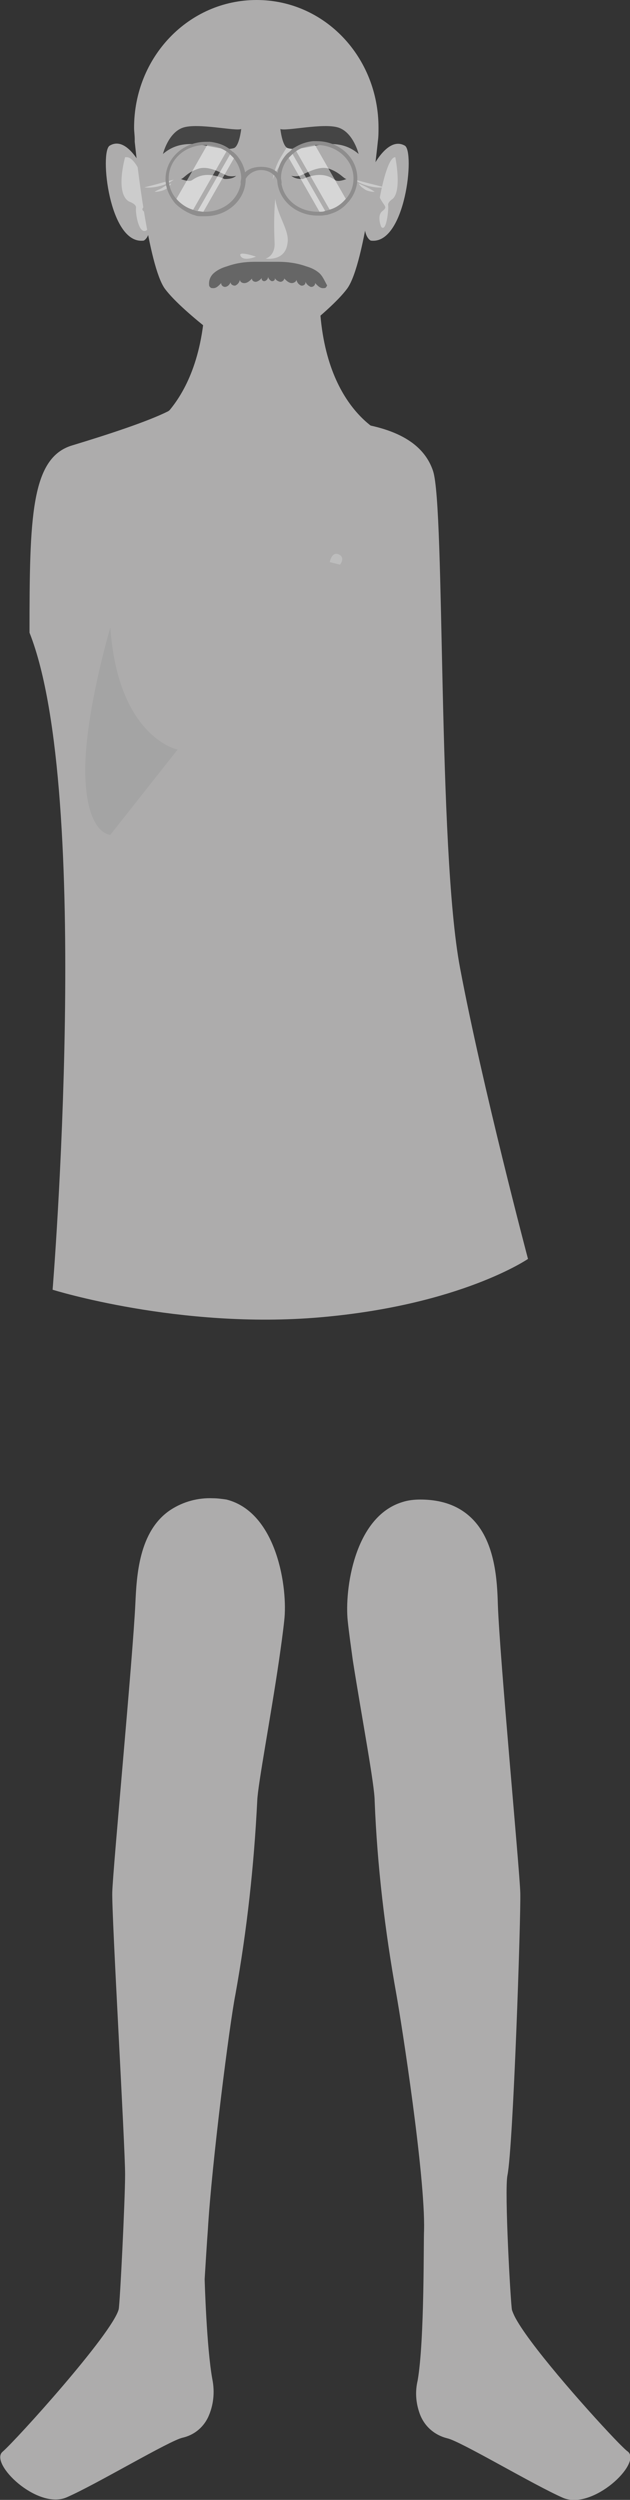 <?xml version="1.0" encoding="utf-8"?>
<!-- Generator: Adobe Illustrator 25.0.1, SVG Export Plug-In . SVG Version: 6.00 Build 0)  -->
<svg version="1.1" id="Layer_1" xmlns="http://www.w3.org/2000/svg" xmlns:xlink="http://www.w3.org/1999/xlink" x="0px" y="0px"
	 viewBox="0 0 98.2 389.6" style="enable-background:new 0 0 98.2 389.6;" xml:space="preserve">
<rect x="0" y="0" width="98.2" height="389.6" fill="#333333" stroke="none"/>
<style type="text/css">
	.st0{fill:#ADACAC;}
	.st1{fill:#CCCCCC;}
	.st2{fill:#454545;}
	.st3{fill:#595857;}
	.st4{fill:#666666;}
	.st5{fill:#A3A09D;}
	.st6{fill:#A4A4A4;}
	.st7{fill:#BDBDBD;}
	.st8{opacity:0.5;fill:#FFFFFF;}
	.st9{fill:#8E8D8D;}
</style>
<g id="Layer_2_1_">
	<g id="_5May-Base">
		<path class="st0" d="M44.3,252.6c-0.2,1.9-0.5,4-0.8,6.1c-1.3,8.9-3.3,19.4-3.4,21.9c-0.5,10.1-1.6,20.2-3.4,30.2
			c-0.9,4.5-3.7,26.4-4.3,36.7c-0.1,1.2-0.5,7.6-0.5,7.7s0.3,10.7,1.2,15.6c0.4,2,0.2,4.1-0.7,6c-0.8,1.6-2.2,2.7-3.9,3.1
			c-2,0.4-13.5,7.3-18.1,9.3s-12.1-5.3-10-7.1s17.1-18.4,18.1-22.2c0.2-0.9,1-17.1,1-21c0-4.6-2.1-40.3-2-44s3.2-36.5,3.6-45
			c0.2-4.2,0.5-11.3,5.5-14.6c2-1.3,4.3-1.9,6.6-1.8c0.7,0,1.4,0.1,2.1,0.2C43.2,235.7,44.9,247.6,44.3,252.6z"/>
		<path class="st0" d="M87.8,389.3c-4.6-2-16.1-8.9-18.1-9.3c-2-0.5-3.6-1.9-4.3-3.9l0,0c-0.6-1.7-0.7-3.4-0.3-5.1
			c1.1-6.3,0.9-22.2,1-23.4c0.2-8.5-3.5-32.2-4.3-36.7c-1.8-10-3-20.1-3.4-30.2c0-2.5-2-13-3.4-21.9c-0.3-2.2-0.6-4.3-0.8-6.2
			c-0.5-4.8,1-16.2,8.5-18.5c0.9-0.3,1.9-0.4,2.8-0.4c3.9,0,6.5,1.3,8.3,3.2l0,0c3.4,3.6,3.7,9.5,3.8,13.1c0.3,8.5,3.4,41.4,3.5,45
			s-1.1,39.5-2,44c-0.5,2.4,0.5,20.1,0.7,21c0.2,0.6,0.5,1.2,0.8,1.7c2.8,4.8,12,15.1,15.8,19c0.7,0.7,1.2,1.2,1.5,1.4
			C100,384,92.4,391.2,87.8,389.3z"/>
		<path class="st0" d="M49.8,43.9H32c0.4,19.8-10.4,23.9-10.4,23.9c6.8,10,19.3,9.4,19.3,9.4s12.4,0.6,19.2-9.4
			C60.1,67.7,49.3,63.7,49.8,43.9z"/>
		<path class="st0" d="M57.8,26.6c0,0,2.5-5.5,5.3-3.9c1.6,0.9,0.1,15.5-5.3,14.8c0,0-1-0.4-1-2.7L57.8,26.6"/>
		<path class="st1" d="M61.6,24.5c-1.3,0-2.4,6.3-2.4,6.3c0.7,1.4,1.3,1.4,0.4,2.1s-0.2,2.4-0.2,2.4c0.1,0.2,0.2,0.2,0.3,0.2
			c0.6,0,0.9-3,0.8-3.5s0.7-1,0.7-1c1.5-1.3,0.4-6.6,0.4-6.6L61.6,24.5"/>
		<path class="st0" d="M22.4,26.6c0,0-2.5-5.6-5.3-3.9c-1.6,0.9-0.1,15.5,5.3,14.8c0,0,1-0.4,1-2.7L22.4,26.6"/>
		<path class="st1" d="M19.7,24.5h-0.2c0,0-1.6,5.6,0.6,6.9c0,0,1.2,0.4,1.1,1s0.3,3.6,1.3,3.6c0.2,0,0.4-0.1,0.5-0.3
			c0,0,1-1.8-0.2-2.5s-0.4-0.7,0.6-2.2C23.4,31,21.6,24.4,19.7,24.5"/>
		<path class="st0" d="M38,55.5c0,0-9.4-6.6-12.3-10.5c-2.6-3.6-4.4-20.1-4.7-22.9v-0.3v-0.1l0,0c0-0.6-0.1-1.2-0.1-1.8
			C20.9,8.9,29.4,0,40,0s19,8.9,19,19.9c0,0.7,0,1.4-0.1,2.1l0,0c0,0-1.9,19.1-4.8,23S41.9,55.5,41.9,55.5C40.7,56,39.2,56,38,55.5z
			"/>
		<path class="st1" d="M46.5,22.4c-0.8,0.8-1.6,1.7-2.3,2.6c-0.7,0.9-1.3,1.9-1.7,3c0.2-1.2,0.6-2.4,1.2-3.4c0.6-1,1.2-2,2-3
			L46.5,22.4z"/>
		<path class="st2" d="M37.6,20.1c0,0-0.3,2.8-1.2,3c-2.6,0.7-7.2-2.4-11,0.9c0,0,0.8-3.3,3.1-4.1S36.8,20.5,37.6,20.1z"/>
		<path class="st2" d="M43.7,20.1c0,0,0.3,2.8,1.2,3c2.6,0.7,7.2-2.4,11,0.9c0,0-0.8-3.3-3.1-4.1S44.5,20.5,43.7,20.1z"/>
		<path class="st1" d="M42.9,31c-0.2,2.3-0.2,4.5-0.1,6.8c0.1,1.5-0.7,2.3-1.4,2.5c0,0,3,0.5,3.4-2.3C45.2,36,43.4,34,42.9,31z"/>
		<path class="st1" d="M39.9,40c0,0-2.9-1-2.4-0.1S39.9,40,39.9,40z"/>
		<path class="st1" d="M22.5,29.2c0.8-0.2,1.6-0.4,2.3-0.6s1.5-0.4,2.3-0.6c-0.7,0.5-1.4,0.8-2.2,1C24.1,29.2,23.3,29.3,22.5,29.2z"
			/>
		<path class="st1" d="M24.1,29.9c0.4-0.3,0.9-0.4,1.3-0.7s0.8-0.4,1.3-0.6c-0.1,0.2-0.3,0.4-0.5,0.6c-0.2,0.2-0.4,0.3-0.6,0.4
			C25.1,29.8,24.6,29.9,24.1,29.9z"/>
		<path class="st1" d="M60,29.2c-0.8,0.1-1.7,0-2.5-0.2c-0.8-0.2-1.6-0.5-2.2-1c0.8,0.2,1.5,0.4,2.3,0.6S59.2,29,60,29.2z"/>
		<path class="st1" d="M58.4,29.9c-0.5,0-1-0.1-1.4-0.3c-0.2-0.1-0.4-0.3-0.6-0.4c-0.2-0.2-0.4-0.4-0.5-0.6c0.5,0.2,0.9,0.4,1.3,0.6
			S58,29.6,58.4,29.9z"/>
		<path class="st3" d="M61.7,17.8c0-0.2,0-0.4,0.1-0.6C61.7,17.5,61.7,17.6,61.7,17.8z"/>
		<path class="st2" d="M36.8,27.4c-0.4,0.1-0.9,0.1-1.3,0c-0.5-0.1-2.8-1.7-4.6-1.1s-2.2,1.5-2.7,1.6c0,0,1.2,0.5,1.7,0.2
			s2-1.6,5.1-0.2C35.7,27.9,36.4,27.8,36.8,27.4z"/>
		<path class="st2" d="M45.4,27.4c0.4,0.1,0.9,0.1,1.3,0c0.5-0.1,2.9-1.7,4.6-1.1s2.2,1.5,2.7,1.6c0,0-1.2,0.5-1.7,0.2
			s-2-1.6-5.1-0.2C46.5,27.9,45.9,27.8,45.4,27.4z"/>
		<path class="st4" d="M49.7,42.5c-0.6-0.5-1.3-0.8-2-1c-1.4-0.5-2.9-0.7-4.3-0.7h-3.7c-1.5,0-2.9,0.2-4.3,0.7c-0.7,0.2-1.4,0.5-2,1
			c-0.6,0.5-0.9,1.2-0.8,2c0,0.1,0.1,0.2,0.2,0.3c0.1,0.1,0.2,0.1,0.3,0.1c0.6,0.1,1-0.4,1.4-0.8c-0.1,0.3,0.3,0.7,0.7,0.6
			c0.4-0.1,0.6-0.4,0.8-0.8c-0.2,0.3,0.3,0.7,0.7,0.6c0.4-0.2,0.6-0.5,0.7-0.9c0,0.4,0.5,0.6,0.9,0.5c0.4-0.1,0.7-0.4,1-0.7
			c-0.1,0.3,0.3,0.6,0.7,0.5c0.3-0.1,0.6-0.3,0.8-0.6c-0.1,0.3,0.2,0.6,0.5,0.5c0.3-0.1,0.5-0.4,0.5-0.7c0-0.1,0-0.1,0-0.2
			c0,0.1,0,0.1,0,0.2c0,0.3,0.3,0.6,0.5,0.7c0.3,0.1,0.7-0.2,0.5-0.5c0.2,0.3,0.4,0.5,0.8,0.6c0.3,0.1,0.7-0.2,0.7-0.5
			c0.3,0.3,0.6,0.6,1,0.7c0.4,0.1,0.9-0.2,0.9-0.5c0.1,0.4,0.3,0.7,0.7,0.9c0.4,0.1,0.8-0.2,0.7-0.6c0.2,0.4,0.4,0.6,0.8,0.8
			c0.4,0.1,0.8-0.3,0.7-0.6c0.4,0.4,0.8,0.9,1.4,0.8c0.1,0,0.2,0,0.3-0.1c0.1-0.1,0.1-0.2,0.2-0.3C50.6,43.8,50.3,43,49.7,42.5z"/>
		<path class="st5" d="M68.4,73.7L68.4,73.7z M68.4,73.7L68.4,73.7z"/>
		<path class="st0" d="M82.3,196.2c0,0-10.5,7.2-32.4,9.1S8.2,201,8.2,201s6.3-77.4-3.6-102.4c0-17.9,0.2-27.3,6.7-29.2
			c5.6-1.7,11.7-3.7,14.9-5.3c1.9-1.3,2-2,3.4-3.2c2-1.6,1.6-3.4,6.3-3.3s8.3,1.7,9.5,3.4c0.5,0.7,2.2,1.9,2.2,3.3
			c2.1,0.7,4.2,1.1,6.4,1.4c4.9,0.6,11.6,2,13.5,7.7s0.7,58.8,4.2,77.4S82.3,196.2,82.3,196.2z"/>
		<path class="st6" d="M17.2,97.8c0,0-4.2,14.1-3.9,23.2s3.9,9.1,3.9,9.1l10.5-13.3C27.8,116.9,18.4,115,17.2,97.8z"/>
		<path class="st7" d="M51.4,87.6c0,0,0.3-1.7,1.4-1.2S53,88,53,88L51.4,87.6z"/>
		<g>
			<path class="st8" d="M35.6,23.1l-0.3,0.5l-5.2,9.1l-0.3,0.5c-1-0.3-1.9-0.9-2.6-1.7l0.3-0.5l4.8-8.4l0.3-0.5
				C33.7,22.2,34.7,22.5,35.6,23.1z"/>
			<path class="st8" d="M36.8,24.1l-0.3,0.5L31.7,33l-0.3,0.5c-0.3,0-0.6-0.1-0.9-0.1l0.3-0.5l5.1-8.9l0.3-0.5
				C36.3,23.7,36.6,23.9,36.8,24.1z"/>
			<path class="st9" d="M36.8,24.1c-0.2-0.2-0.4-0.4-0.7-0.6c-0.2-0.1-0.3-0.3-0.5-0.4c-0.9-0.5-1.9-0.9-2.9-1c-0.2,0-0.4,0-0.6,0
				c-3.5,0-6.3,2.6-6.3,5.8c0,1.4,0.6,2.7,1.5,3.8c0.7,0.7,1.6,1.3,2.6,1.7c0.2,0.1,0.4,0.1,0.6,0.2c0.3,0.1,0.6,0.1,0.9,0.1
				c0.2,0,0.4,0,0.6,0c3.5,0,6.3-2.6,6.3-5.8C38.3,26.4,37.7,25.1,36.8,24.1z M32,33c-0.1,0-0.2,0-0.3,0c-0.3,0-0.6-0.1-0.9-0.1
				c-0.2,0-0.4-0.1-0.7-0.2c-1-0.3-1.9-0.9-2.6-1.7c-0.8-0.9-1.2-2-1.2-3.2c0-2.9,2.5-5.2,5.7-5.2c0.1,0,0.2,0,0.3,0
				c1.1,0.1,2.1,0.4,3,1c0.2,0.1,0.4,0.3,0.5,0.4c0.2,0.2,0.4,0.4,0.6,0.6c0.7,0.9,1.2,2,1.2,3.2C37.6,30.7,35.1,33,32,33z"/>
			<path class="st9" d="M43.9,28.6h-0.6c0-1.1-1.2-2.1-2.6-2.1c-1.4,0-2.6,1.1-2.6,2.1h-0.6c0-1.7,1.4-2.6,3.2-2.6
				C42.5,26,43.9,26.9,43.9,28.6z"/>
			<path class="st8" d="M45.9,23.1l0.3,0.5l5.2,9.1l0.3,0.5c1-0.3,1.9-0.9,2.6-1.7L53.9,31l-4.8-8.4l-0.3-0.5
				C47.7,22.2,46.7,22.5,45.9,23.1z"/>
			<path class="st8" d="M44.7,24.1l0.3,0.5l4.8,8.4l0.3,0.5c0.3,0,0.6-0.1,0.9-0.1l-0.3-0.5L45.6,24l-0.3-0.5
				C45.1,23.7,44.9,23.9,44.7,24.1z"/>
			<path class="st9" d="M43.2,27.8c0,3.2,2.8,5.8,6.3,5.8c0.2,0,0.4,0,0.6,0c0.3,0,0.6-0.1,0.9-0.1c0.2-0.1,0.4-0.1,0.6-0.2
				c1-0.3,1.9-0.9,2.6-1.7c0.9-1,1.5-2.3,1.5-3.8c0-3.2-2.8-5.8-6.3-5.8c-0.2,0-0.4,0-0.6,0c-1.1,0.1-2.1,0.5-2.9,1
				c-0.2,0.1-0.4,0.2-0.5,0.4c-0.2,0.2-0.5,0.4-0.7,0.6C43.7,25.1,43.2,26.4,43.2,27.8z M43.8,27.8c0-1.2,0.4-2.3,1.2-3.2
				c0.2-0.2,0.4-0.4,0.6-0.6c0.2-0.1,0.3-0.3,0.5-0.4c0.8-0.6,1.9-0.9,3-1c0.1,0,0.2,0,0.3,0c3.1,0,5.7,2.3,5.7,5.2
				c0,1.2-0.4,2.3-1.2,3.2c-0.7,0.8-1.5,1.4-2.6,1.7c-0.2,0.1-0.4,0.1-0.7,0.2C50.4,33,50.1,33,49.8,33c-0.1,0-0.2,0-0.3,0
				C46.3,33,43.8,30.7,43.8,27.8z"/>
		</g>
	</g>
</g>
</svg>
